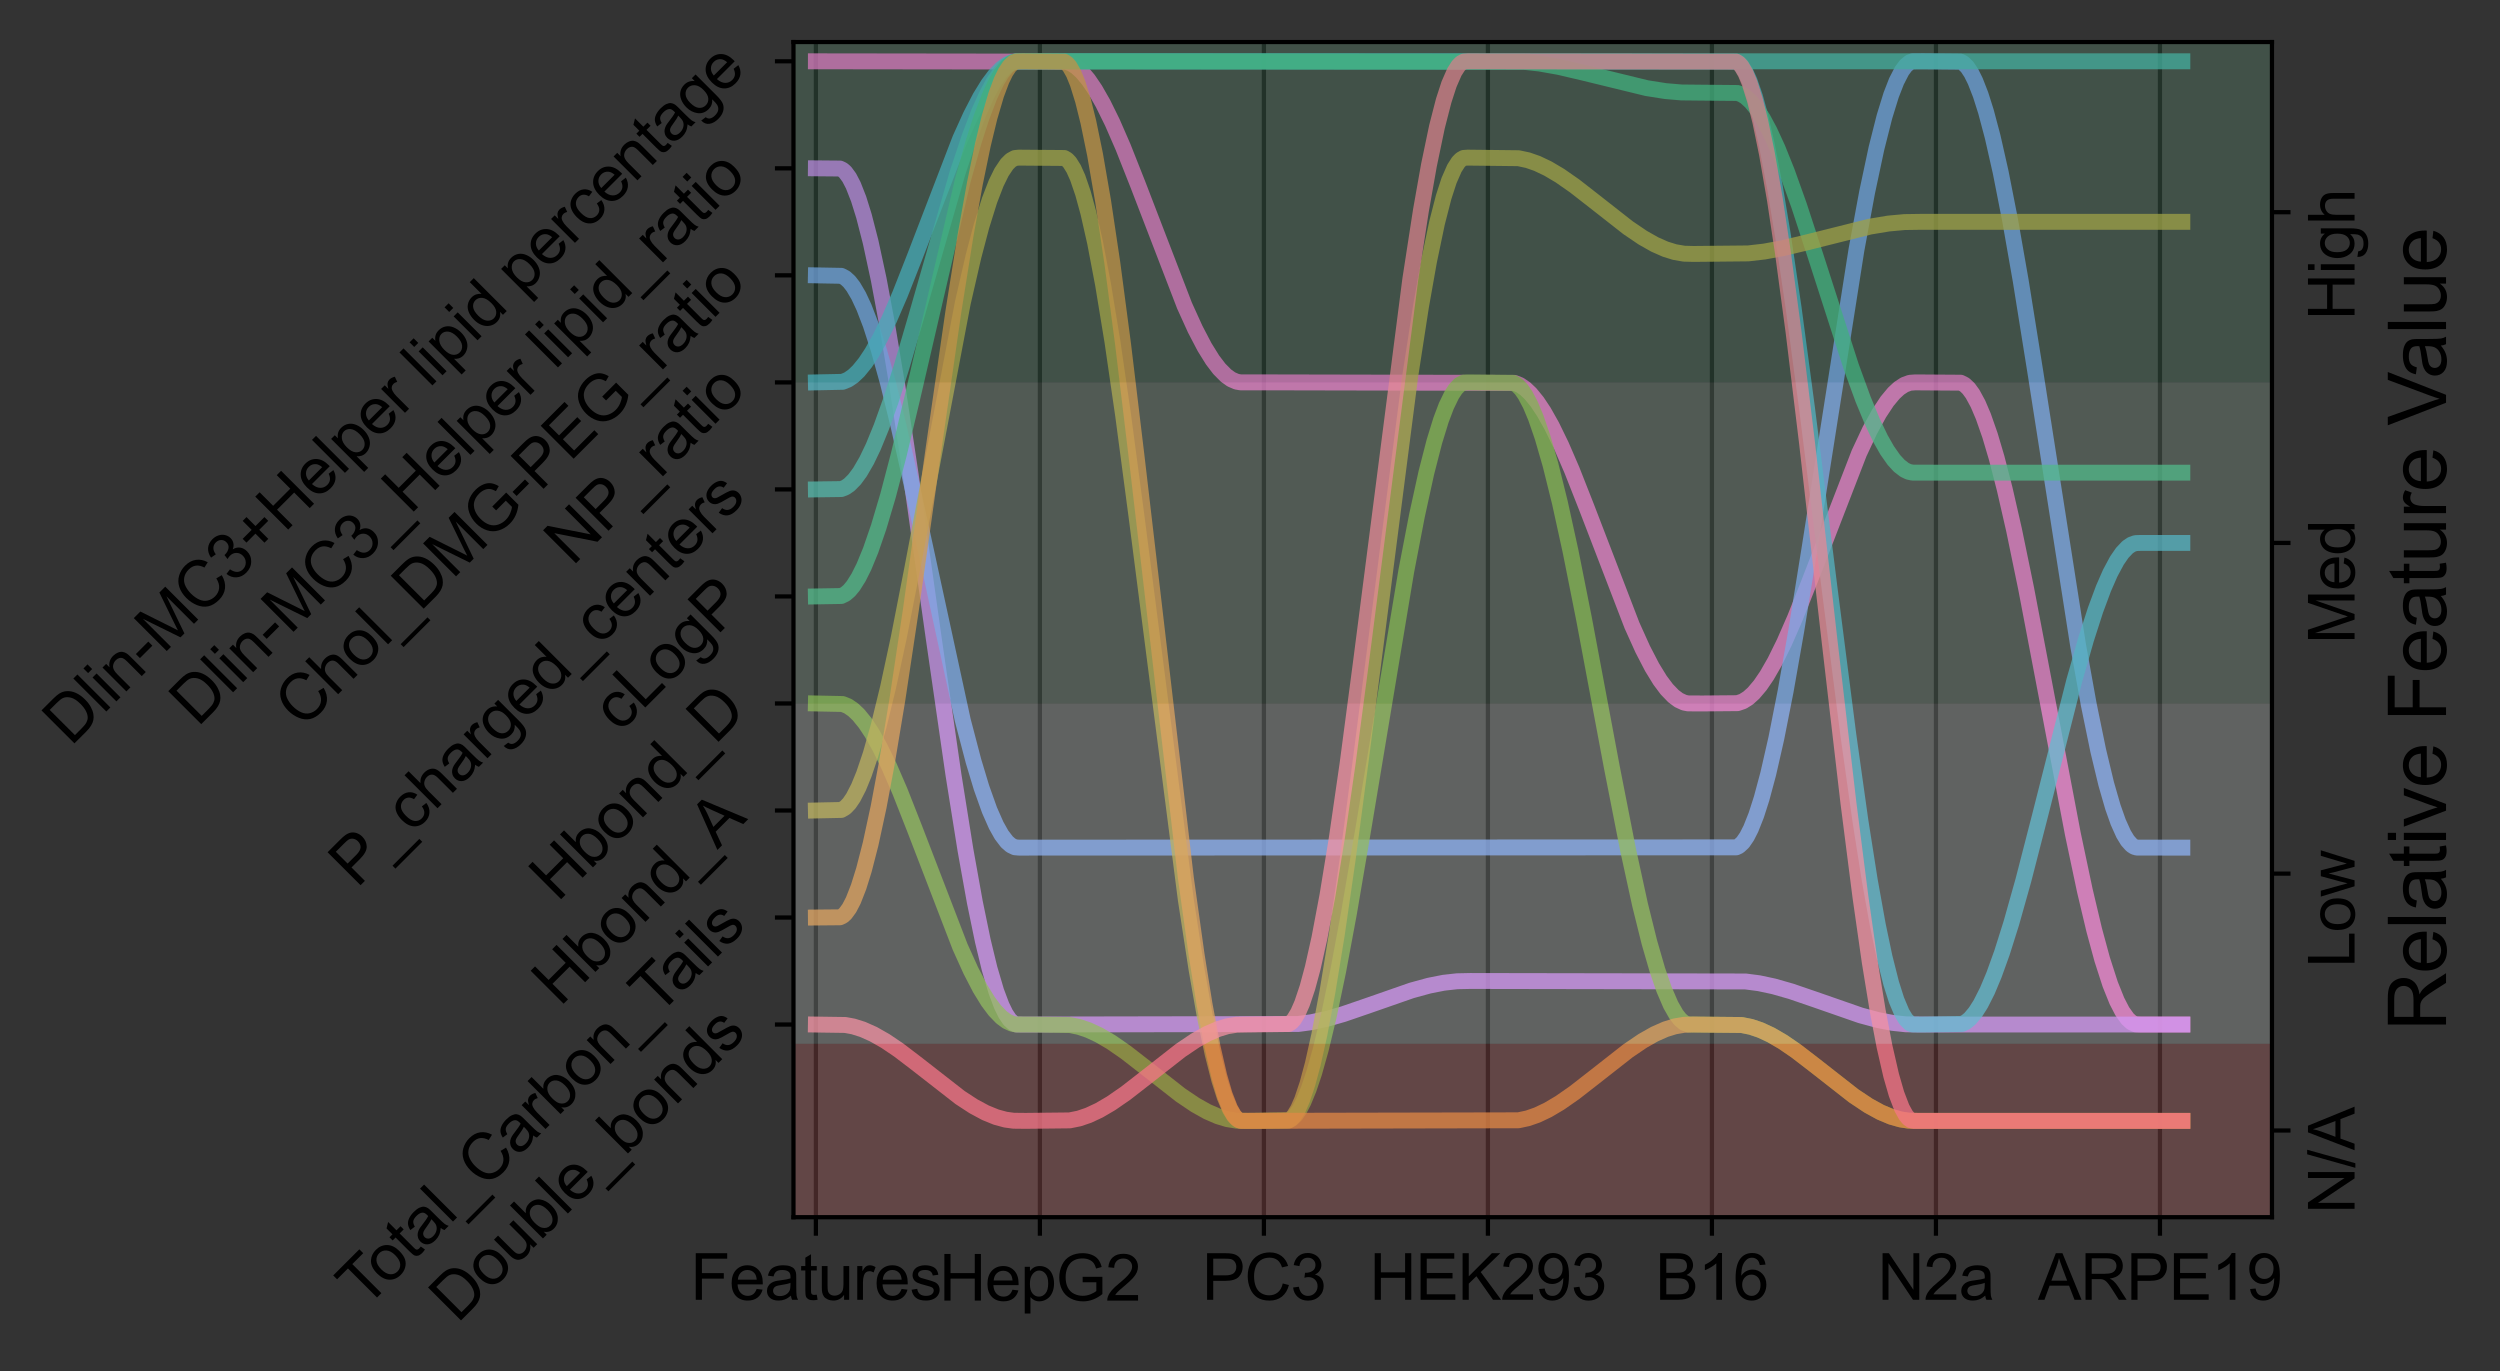<?xml version="1.0" encoding="utf-8" standalone="no"?>
<!DOCTYPE svg PUBLIC "-//W3C//DTD SVG 1.1//EN"
  "http://www.w3.org/Graphics/SVG/1.1/DTD/svg11.dtd">
<svg xmlns:xlink="http://www.w3.org/1999/xlink" width="471.767pt" height="258.727pt" viewBox="0 0 471.767 258.727" xmlns="http://www.w3.org/2000/svg" version="1.1">
 <rect x="0" y="0" width="471.767" height="258.727" fill="#333333" stroke="none"/>
 <defs>
  <style type="text/css">*{stroke-linejoin: round; stroke-linecap: butt}</style>
 </defs>
 <g id="figure_1">
  <g id="patch_1">
   <path d="M 0 258.727 
L 471.767 258.727 
L 471.767 0 
L 0 0 
L 0 258.727 
z
" style="fill: none"/>
  </g>
  <g id="axes_1">
   <g id="patch_2">
    <path d="M 149.734 229.692 
L 428.734 229.692 
L 428.734 7.932 
L 149.734 7.932 
L 149.734 229.692 
z
" style="fill: none"/>
   </g>
   <g id="matplotlib.axis_1">
    <g id="xtick_1">
     <g id="line2d_1">
      <path d="M 153.961 229.692 
L 153.961 7.932 
" clip-path="url(#pc6a418f1ec)" style="fill: none; stroke: #000000; stroke-opacity: 0.8; stroke-width: 0.8; stroke-linecap: square"/>
     </g>
     <g id="line2d_2">
      <defs>
       <path id="m29402dd4cd" d="M 0 0 
L 0 3.5 
" style="stroke: #000000; stroke-width: 0.8"/>
      </defs>
      <g>
       <use xlink:href="#m29402dd4cd" x="153.961" y="229.692" style="stroke: #000000; stroke-width: 0.8"/>
      </g>
     </g>
     <g id="text_1">
      <!-- Features -->
      <g transform="translate(130.285 245.282) scale(0.12 -0.12)">
       <defs>
        <path id="ArialMT-46" d="M 525 0 
L 525 4581 
L 3616 4581 
L 3616 4041 
L 1131 4041 
L 1131 2622 
L 3281 2622 
L 3281 2081 
L 1131 2081 
L 1131 0 
L 525 0 
z
" transform="scale(0.016)"/>
        <path id="ArialMT-65" d="M 2694 1069 
L 3275 997 
Q 3138 488 2766 206 
Q 2394 -75 1816 -75 
Q 1088 -75 661 373 
Q 234 822 234 1631 
Q 234 2469 665 2931 
Q 1097 3394 1784 3394 
Q 2450 3394 2872 2941 
Q 3294 2488 3294 1666 
Q 3294 1616 3291 1516 
L 816 1516 
Q 847 969 1125 678 
Q 1403 388 1819 388 
Q 2128 388 2347 550 
Q 2566 713 2694 1069 
z
M 847 1978 
L 2700 1978 
Q 2663 2397 2488 2606 
Q 2219 2931 1791 2931 
Q 1403 2931 1139 2672 
Q 875 2413 847 1978 
z
" transform="scale(0.016)"/>
        <path id="ArialMT-61" d="M 2588 409 
Q 2275 144 1986 34 
Q 1697 -75 1366 -75 
Q 819 -75 525 192 
Q 231 459 231 875 
Q 231 1119 342 1320 
Q 453 1522 633 1644 
Q 813 1766 1038 1828 
Q 1203 1872 1538 1913 
Q 2219 1994 2541 2106 
Q 2544 2222 2544 2253 
Q 2544 2597 2384 2738 
Q 2169 2928 1744 2928 
Q 1347 2928 1158 2789 
Q 969 2650 878 2297 
L 328 2372 
Q 403 2725 575 2942 
Q 747 3159 1072 3276 
Q 1397 3394 1825 3394 
Q 2250 3394 2515 3294 
Q 2781 3194 2906 3042 
Q 3031 2891 3081 2659 
Q 3109 2516 3109 2141 
L 3109 1391 
Q 3109 606 3145 398 
Q 3181 191 3288 0 
L 2700 0 
Q 2613 175 2588 409 
z
M 2541 1666 
Q 2234 1541 1622 1453 
Q 1275 1403 1131 1340 
Q 988 1278 909 1158 
Q 831 1038 831 891 
Q 831 666 1001 516 
Q 1172 366 1500 366 
Q 1825 366 2078 508 
Q 2331 650 2450 897 
Q 2541 1088 2541 1459 
L 2541 1666 
z
" transform="scale(0.016)"/>
        <path id="ArialMT-74" d="M 1650 503 
L 1731 6 
Q 1494 -44 1306 -44 
Q 1000 -44 831 53 
Q 663 150 594 308 
Q 525 466 525 972 
L 525 2881 
L 113 2881 
L 113 3319 
L 525 3319 
L 525 4141 
L 1084 4478 
L 1084 3319 
L 1650 3319 
L 1650 2881 
L 1084 2881 
L 1084 941 
Q 1084 700 1114 631 
Q 1144 563 1211 522 
Q 1278 481 1403 481 
Q 1497 481 1650 503 
z
" transform="scale(0.016)"/>
        <path id="ArialMT-75" d="M 2597 0 
L 2597 488 
Q 2209 -75 1544 -75 
Q 1250 -75 995 37 
Q 741 150 617 320 
Q 494 491 444 738 
Q 409 903 409 1263 
L 409 3319 
L 972 3319 
L 972 1478 
Q 972 1038 1006 884 
Q 1059 663 1231 536 
Q 1403 409 1656 409 
Q 1909 409 2131 539 
Q 2353 669 2445 892 
Q 2538 1116 2538 1541 
L 2538 3319 
L 3100 3319 
L 3100 0 
L 2597 0 
z
" transform="scale(0.016)"/>
        <path id="ArialMT-72" d="M 416 0 
L 416 3319 
L 922 3319 
L 922 2816 
Q 1116 3169 1280 3281 
Q 1444 3394 1641 3394 
Q 1925 3394 2219 3213 
L 2025 2691 
Q 1819 2813 1613 2813 
Q 1428 2813 1281 2702 
Q 1134 2591 1072 2394 
Q 978 2094 978 1738 
L 978 0 
L 416 0 
z
" transform="scale(0.016)"/>
        <path id="ArialMT-73" d="M 197 991 
L 753 1078 
Q 800 744 1014 566 
Q 1228 388 1613 388 
Q 2000 388 2187 545 
Q 2375 703 2375 916 
Q 2375 1106 2209 1216 
Q 2094 1291 1634 1406 
Q 1016 1563 777 1677 
Q 538 1791 414 1992 
Q 291 2194 291 2438 
Q 291 2659 392 2848 
Q 494 3038 669 3163 
Q 800 3259 1026 3326 
Q 1253 3394 1513 3394 
Q 1903 3394 2198 3281 
Q 2494 3169 2634 2976 
Q 2775 2784 2828 2463 
L 2278 2388 
Q 2241 2644 2061 2787 
Q 1881 2931 1553 2931 
Q 1166 2931 1000 2803 
Q 834 2675 834 2503 
Q 834 2394 903 2306 
Q 972 2216 1119 2156 
Q 1203 2125 1616 2013 
Q 2213 1853 2448 1751 
Q 2684 1650 2818 1456 
Q 2953 1263 2953 975 
Q 2953 694 2789 445 
Q 2625 197 2315 61 
Q 2006 -75 1616 -75 
Q 969 -75 630 194 
Q 291 463 197 991 
z
" transform="scale(0.016)"/>
       </defs>
       <use xlink:href="#ArialMT-46"/>
       <use xlink:href="#ArialMT-65" x="61.084"/>
       <use xlink:href="#ArialMT-61" x="116.699"/>
       <use xlink:href="#ArialMT-74" x="172.314"/>
       <use xlink:href="#ArialMT-75" x="200.098"/>
       <use xlink:href="#ArialMT-72" x="255.713"/>
       <use xlink:href="#ArialMT-65" x="289.014"/>
       <use xlink:href="#ArialMT-73" x="344.629"/>
      </g>
     </g>
    </g>
    <g id="xtick_2">
     <g id="line2d_3">
      <path d="M 196.234 229.692 
L 196.234 7.932 
" clip-path="url(#pc6a418f1ec)" style="fill: none; stroke: #000000; stroke-opacity: 0.8; stroke-width: 0.8; stroke-linecap: square"/>
     </g>
     <g id="line2d_4">
      <g>
       <use xlink:href="#m29402dd4cd" x="196.234" y="229.692" style="stroke: #000000; stroke-width: 0.8"/>
      </g>
     </g>
     <g id="text_2">
      <!-- HepG2 -->
      <g transform="translate(177.224 245.428) scale(0.12 -0.12)">
       <defs>
        <path id="ArialMT-48" d="M 513 0 
L 513 4581 
L 1119 4581 
L 1119 2700 
L 3500 2700 
L 3500 4581 
L 4106 4581 
L 4106 0 
L 3500 0 
L 3500 2159 
L 1119 2159 
L 1119 0 
L 513 0 
z
" transform="scale(0.016)"/>
        <path id="ArialMT-70" d="M 422 -1272 
L 422 3319 
L 934 3319 
L 934 2888 
Q 1116 3141 1344 3267 
Q 1572 3394 1897 3394 
Q 2322 3394 2647 3175 
Q 2972 2956 3137 2557 
Q 3303 2159 3303 1684 
Q 3303 1175 3120 767 
Q 2938 359 2589 142 
Q 2241 -75 1856 -75 
Q 1575 -75 1351 44 
Q 1128 163 984 344 
L 984 -1272 
L 422 -1272 
z
M 931 1641 
Q 931 1000 1190 694 
Q 1450 388 1819 388 
Q 2194 388 2461 705 
Q 2728 1022 2728 1688 
Q 2728 2322 2467 2637 
Q 2206 2953 1844 2953 
Q 1484 2953 1207 2617 
Q 931 2281 931 1641 
z
" transform="scale(0.016)"/>
        <path id="ArialMT-47" d="M 2638 1797 
L 2638 2334 
L 4578 2338 
L 4578 638 
Q 4131 281 3656 101 
Q 3181 -78 2681 -78 
Q 2006 -78 1454 211 
Q 903 500 622 1047 
Q 341 1594 341 2269 
Q 341 2938 620 3517 
Q 900 4097 1425 4378 
Q 1950 4659 2634 4659 
Q 3131 4659 3532 4498 
Q 3934 4338 4162 4050 
Q 4391 3763 4509 3300 
L 3963 3150 
Q 3859 3500 3706 3700 
Q 3553 3900 3268 4020 
Q 2984 4141 2638 4141 
Q 2222 4141 1919 4014 
Q 1616 3888 1430 3681 
Q 1244 3475 1141 3228 
Q 966 2803 966 2306 
Q 966 1694 1177 1281 
Q 1388 869 1791 669 
Q 2194 469 2647 469 
Q 3041 469 3416 620 
Q 3791 772 3984 944 
L 3984 1797 
L 2638 1797 
z
" transform="scale(0.016)"/>
        <path id="ArialMT-32" d="M 3222 541 
L 3222 0 
L 194 0 
Q 188 203 259 391 
Q 375 700 629 1000 
Q 884 1300 1366 1694 
Q 2113 2306 2375 2664 
Q 2638 3022 2638 3341 
Q 2638 3675 2398 3904 
Q 2159 4134 1775 4134 
Q 1369 4134 1125 3890 
Q 881 3647 878 3216 
L 300 3275 
Q 359 3922 746 4261 
Q 1134 4600 1788 4600 
Q 2447 4600 2831 4234 
Q 3216 3869 3216 3328 
Q 3216 3053 3103 2787 
Q 2991 2522 2730 2228 
Q 2469 1934 1863 1422 
Q 1356 997 1212 845 
Q 1069 694 975 541 
L 3222 541 
z
" transform="scale(0.016)"/>
       </defs>
       <use xlink:href="#ArialMT-48"/>
       <use xlink:href="#ArialMT-65" x="72.217"/>
       <use xlink:href="#ArialMT-70" x="127.832"/>
       <use xlink:href="#ArialMT-47" x="183.447"/>
       <use xlink:href="#ArialMT-32" x="261.23"/>
      </g>
     </g>
    </g>
    <g id="xtick_3">
     <g id="line2d_5">
      <path d="M 238.507 229.692 
L 238.507 7.932 
" clip-path="url(#pc6a418f1ec)" style="fill: none; stroke: #000000; stroke-opacity: 0.8; stroke-width: 0.8; stroke-linecap: square"/>
     </g>
     <g id="line2d_6">
      <g>
       <use xlink:href="#m29402dd4cd" x="238.507" y="229.692" style="stroke: #000000; stroke-width: 0.8"/>
      </g>
     </g>
     <g id="text_3">
      <!-- PC3 -->
      <g transform="translate(226.835 245.282) scale(0.12 -0.12)">
       <defs>
        <path id="ArialMT-50" d="M 494 0 
L 494 4581 
L 2222 4581 
Q 2678 4581 2919 4538 
Q 3256 4481 3484 4323 
Q 3713 4166 3852 3881 
Q 3991 3597 3991 3256 
Q 3991 2672 3619 2267 
Q 3247 1863 2275 1863 
L 1100 1863 
L 1100 0 
L 494 0 
z
M 1100 2403 
L 2284 2403 
Q 2872 2403 3119 2622 
Q 3366 2841 3366 3238 
Q 3366 3525 3220 3729 
Q 3075 3934 2838 4000 
Q 2684 4041 2272 4041 
L 1100 4041 
L 1100 2403 
z
" transform="scale(0.016)"/>
        <path id="ArialMT-43" d="M 3763 1606 
L 4369 1453 
Q 4178 706 3683 314 
Q 3188 -78 2472 -78 
Q 1731 -78 1267 223 
Q 803 525 561 1097 
Q 319 1669 319 2325 
Q 319 3041 592 3573 
Q 866 4106 1370 4382 
Q 1875 4659 2481 4659 
Q 3169 4659 3637 4309 
Q 4106 3959 4291 3325 
L 3694 3184 
Q 3534 3684 3231 3912 
Q 2928 4141 2469 4141 
Q 1941 4141 1586 3887 
Q 1231 3634 1087 3207 
Q 944 2781 944 2328 
Q 944 1744 1114 1308 
Q 1284 872 1643 656 
Q 2003 441 2422 441 
Q 2931 441 3284 734 
Q 3638 1028 3763 1606 
z
" transform="scale(0.016)"/>
        <path id="ArialMT-33" d="M 269 1209 
L 831 1284 
Q 928 806 1161 595 
Q 1394 384 1728 384 
Q 2125 384 2398 659 
Q 2672 934 2672 1341 
Q 2672 1728 2419 1979 
Q 2166 2231 1775 2231 
Q 1616 2231 1378 2169 
L 1441 2663 
Q 1497 2656 1531 2656 
Q 1891 2656 2178 2843 
Q 2466 3031 2466 3422 
Q 2466 3731 2256 3934 
Q 2047 4138 1716 4138 
Q 1388 4138 1169 3931 
Q 950 3725 888 3313 
L 325 3413 
Q 428 3978 793 4289 
Q 1159 4600 1703 4600 
Q 2078 4600 2393 4439 
Q 2709 4278 2876 4000 
Q 3044 3722 3044 3409 
Q 3044 3113 2884 2869 
Q 2725 2625 2413 2481 
Q 2819 2388 3044 2092 
Q 3269 1797 3269 1353 
Q 3269 753 2831 336 
Q 2394 -81 1725 -81 
Q 1122 -81 723 278 
Q 325 638 269 1209 
z
" transform="scale(0.016)"/>
       </defs>
       <use xlink:href="#ArialMT-50"/>
       <use xlink:href="#ArialMT-43" x="66.699"/>
       <use xlink:href="#ArialMT-33" x="138.916"/>
      </g>
     </g>
    </g>
    <g id="xtick_4">
     <g id="line2d_7">
      <path d="M 280.779 229.692 
L 280.779 7.932 
" clip-path="url(#pc6a418f1ec)" style="fill: none; stroke: #000000; stroke-opacity: 0.8; stroke-width: 0.8; stroke-linecap: square"/>
     </g>
     <g id="line2d_8">
      <g>
       <use xlink:href="#m29402dd4cd" x="280.779" y="229.692" style="stroke: #000000; stroke-width: 0.8"/>
      </g>
     </g>
     <g id="text_4">
      <!-- HEK293 -->
      <g transform="translate(258.432 245.282) scale(0.12 -0.12)">
       <defs>
        <path id="ArialMT-45" d="M 506 0 
L 506 4581 
L 3819 4581 
L 3819 4041 
L 1113 4041 
L 1113 2638 
L 3647 2638 
L 3647 2100 
L 1113 2100 
L 1113 541 
L 3925 541 
L 3925 0 
L 506 0 
z
" transform="scale(0.016)"/>
        <path id="ArialMT-4b" d="M 469 0 
L 469 4581 
L 1075 4581 
L 1075 2309 
L 3350 4581 
L 4172 4581 
L 2250 2725 
L 4256 0 
L 3456 0 
L 1825 2319 
L 1075 1588 
L 1075 0 
L 469 0 
z
" transform="scale(0.016)"/>
        <path id="ArialMT-39" d="M 350 1059 
L 891 1109 
Q 959 728 1153 556 
Q 1347 384 1650 384 
Q 1909 384 2104 503 
Q 2300 622 2425 820 
Q 2550 1019 2634 1356 
Q 2719 1694 2719 2044 
Q 2719 2081 2716 2156 
Q 2547 1888 2255 1720 
Q 1963 1553 1622 1553 
Q 1053 1553 659 1965 
Q 266 2378 266 3053 
Q 266 3750 677 4175 
Q 1088 4600 1706 4600 
Q 2153 4600 2523 4359 
Q 2894 4119 3086 3673 
Q 3278 3228 3278 2384 
Q 3278 1506 3087 986 
Q 2897 466 2520 194 
Q 2144 -78 1638 -78 
Q 1100 -78 759 220 
Q 419 519 350 1059 
z
M 2653 3081 
Q 2653 3566 2395 3850 
Q 2138 4134 1775 4134 
Q 1400 4134 1122 3828 
Q 844 3522 844 3034 
Q 844 2597 1108 2323 
Q 1372 2050 1759 2050 
Q 2150 2050 2401 2323 
Q 2653 2597 2653 3081 
z
" transform="scale(0.016)"/>
       </defs>
       <use xlink:href="#ArialMT-48"/>
       <use xlink:href="#ArialMT-45" x="72.217"/>
       <use xlink:href="#ArialMT-4b" x="138.916"/>
       <use xlink:href="#ArialMT-32" x="205.615"/>
       <use xlink:href="#ArialMT-39" x="261.23"/>
       <use xlink:href="#ArialMT-33" x="316.846"/>
      </g>
     </g>
    </g>
    <g id="xtick_5">
     <g id="line2d_9">
      <path d="M 323.052 229.692 
L 323.052 7.932 
" clip-path="url(#pc6a418f1ec)" style="fill: none; stroke: #000000; stroke-opacity: 0.8; stroke-width: 0.8; stroke-linecap: square"/>
     </g>
     <g id="line2d_10">
      <g>
       <use xlink:href="#m29402dd4cd" x="323.052" y="229.692" style="stroke: #000000; stroke-width: 0.8"/>
      </g>
     </g>
     <g id="text_5">
      <!-- B16 -->
      <g transform="translate(312.377 245.282) scale(0.12 -0.12)">
       <defs>
        <path id="ArialMT-42" d="M 469 0 
L 469 4581 
L 2188 4581 
Q 2713 4581 3030 4442 
Q 3347 4303 3526 4014 
Q 3706 3725 3706 3409 
Q 3706 3116 3547 2856 
Q 3388 2597 3066 2438 
Q 3481 2316 3704 2022 
Q 3928 1728 3928 1328 
Q 3928 1006 3792 729 
Q 3656 453 3456 303 
Q 3256 153 2954 76 
Q 2653 0 2216 0 
L 469 0 
z
M 1075 2656 
L 2066 2656 
Q 2469 2656 2644 2709 
Q 2875 2778 2992 2937 
Q 3109 3097 3109 3338 
Q 3109 3566 3000 3739 
Q 2891 3913 2687 3977 
Q 2484 4041 1991 4041 
L 1075 4041 
L 1075 2656 
z
M 1075 541 
L 2216 541 
Q 2509 541 2628 563 
Q 2838 600 2978 687 
Q 3119 775 3209 942 
Q 3300 1109 3300 1328 
Q 3300 1584 3169 1773 
Q 3038 1963 2805 2039 
Q 2572 2116 2134 2116 
L 1075 2116 
L 1075 541 
z
" transform="scale(0.016)"/>
        <path id="ArialMT-31" d="M 2384 0 
L 1822 0 
L 1822 3584 
Q 1619 3391 1289 3197 
Q 959 3003 697 2906 
L 697 3450 
Q 1169 3672 1522 3987 
Q 1875 4303 2022 4600 
L 2384 4600 
L 2384 0 
z
" transform="scale(0.016)"/>
        <path id="ArialMT-36" d="M 3184 3459 
L 2625 3416 
Q 2550 3747 2413 3897 
Q 2184 4138 1850 4138 
Q 1581 4138 1378 3988 
Q 1113 3794 959 3422 
Q 806 3050 800 2363 
Q 1003 2672 1297 2822 
Q 1591 2972 1913 2972 
Q 2475 2972 2870 2558 
Q 3266 2144 3266 1488 
Q 3266 1056 3080 686 
Q 2894 316 2569 119 
Q 2244 -78 1831 -78 
Q 1128 -78 684 439 
Q 241 956 241 2144 
Q 241 3472 731 4075 
Q 1159 4600 1884 4600 
Q 2425 4600 2770 4297 
Q 3116 3994 3184 3459 
z
M 888 1484 
Q 888 1194 1011 928 
Q 1134 663 1356 523 
Q 1578 384 1822 384 
Q 2178 384 2434 671 
Q 2691 959 2691 1453 
Q 2691 1928 2437 2201 
Q 2184 2475 1800 2475 
Q 1419 2475 1153 2201 
Q 888 1928 888 1484 
z
" transform="scale(0.016)"/>
       </defs>
       <use xlink:href="#ArialMT-42"/>
       <use xlink:href="#ArialMT-31" x="66.699"/>
       <use xlink:href="#ArialMT-36" x="122.314"/>
      </g>
     </g>
    </g>
    <g id="xtick_6">
     <g id="line2d_11">
      <path d="M 365.325 229.692 
L 365.325 7.932 
" clip-path="url(#pc6a418f1ec)" style="fill: none; stroke: #000000; stroke-opacity: 0.8; stroke-width: 0.8; stroke-linecap: square"/>
     </g>
     <g id="line2d_12">
      <g>
       <use xlink:href="#m29402dd4cd" x="365.325" y="229.692" style="stroke: #000000; stroke-width: 0.8"/>
      </g>
     </g>
     <g id="text_6">
      <!-- N2a -->
      <g transform="translate(354.318 245.282) scale(0.12 -0.12)">
       <defs>
        <path id="ArialMT-4e" d="M 488 0 
L 488 4581 
L 1109 4581 
L 3516 984 
L 3516 4581 
L 4097 4581 
L 4097 0 
L 3475 0 
L 1069 3600 
L 1069 0 
L 488 0 
z
" transform="scale(0.016)"/>
       </defs>
       <use xlink:href="#ArialMT-4e"/>
       <use xlink:href="#ArialMT-32" x="72.217"/>
       <use xlink:href="#ArialMT-61" x="127.832"/>
      </g>
     </g>
    </g>
    <g id="xtick_7">
     <g id="line2d_13">
      <path d="M 407.597 229.692 
L 407.597 7.932 
" clip-path="url(#pc6a418f1ec)" style="fill: none; stroke: #000000; stroke-opacity: 0.8; stroke-width: 0.8; stroke-linecap: square"/>
     </g>
     <g id="line2d_14">
      <g>
       <use xlink:href="#m29402dd4cd" x="407.597" y="229.692" style="stroke: #000000; stroke-width: 0.8"/>
      </g>
     </g>
     <g id="text_7">
      <!-- ARPE19 -->
      <g transform="translate(384.585 245.282) scale(0.12 -0.12)">
       <defs>
        <path id="ArialMT-41" d="M -9 0 
L 1750 4581 
L 2403 4581 
L 4278 0 
L 3588 0 
L 3053 1388 
L 1138 1388 
L 634 0 
L -9 0 
z
M 1313 1881 
L 2866 1881 
L 2388 3150 
Q 2169 3728 2063 4100 
Q 1975 3659 1816 3225 
L 1313 1881 
z
" transform="scale(0.016)"/>
        <path id="ArialMT-52" d="M 503 0 
L 503 4581 
L 2534 4581 
Q 3147 4581 3465 4457 
Q 3784 4334 3975 4021 
Q 4166 3709 4166 3331 
Q 4166 2844 3850 2509 
Q 3534 2175 2875 2084 
Q 3116 1969 3241 1856 
Q 3506 1613 3744 1247 
L 4541 0 
L 3778 0 
L 3172 953 
Q 2906 1366 2734 1584 
Q 2563 1803 2427 1890 
Q 2291 1978 2150 2013 
Q 2047 2034 1813 2034 
L 1109 2034 
L 1109 0 
L 503 0 
z
M 1109 2559 
L 2413 2559 
Q 2828 2559 3062 2645 
Q 3297 2731 3419 2920 
Q 3541 3109 3541 3331 
Q 3541 3656 3305 3865 
Q 3069 4075 2559 4075 
L 1109 4075 
L 1109 2559 
z
" transform="scale(0.016)"/>
       </defs>
       <use xlink:href="#ArialMT-41"/>
       <use xlink:href="#ArialMT-52" x="66.699"/>
       <use xlink:href="#ArialMT-50" x="138.916"/>
       <use xlink:href="#ArialMT-45" x="205.615"/>
       <use xlink:href="#ArialMT-31" x="272.314"/>
       <use xlink:href="#ArialMT-39" x="327.93"/>
      </g>
     </g>
    </g>
   </g>
   <g id="matplotlib.axis_2">
    <g id="ytick_1">
     <g id="line2d_15">
      <defs>
       <path id="m549970b004" d="M 0 0 
L -3.5 0 
" style="stroke: #000000; stroke-width: 0.8"/>
      </defs>
      <g>
       <use xlink:href="#m549970b004" x="149.734" y="193.338" style="stroke: #000000; stroke-width: 0.8"/>
      </g>
     </g>
     <g id="text_8">
      <!-- Double_bonds -->
      <g transform="translate(86.324 249.841) rotate(-45) scale(0.12 -0.12)">
       <defs>
        <path id="ArialMT-44" d="M 494 0 
L 494 4581 
L 2072 4581 
Q 2606 4581 2888 4516 
Q 3281 4425 3559 4188 
Q 3922 3881 4101 3404 
Q 4281 2928 4281 2316 
Q 4281 1794 4159 1391 
Q 4038 988 3847 723 
Q 3656 459 3429 307 
Q 3203 156 2883 78 
Q 2563 0 2147 0 
L 494 0 
z
M 1100 541 
L 2078 541 
Q 2531 541 2789 625 
Q 3047 709 3200 863 
Q 3416 1078 3536 1442 
Q 3656 1806 3656 2325 
Q 3656 3044 3420 3430 
Q 3184 3816 2847 3947 
Q 2603 4041 2063 4041 
L 1100 4041 
L 1100 541 
z
" transform="scale(0.016)"/>
        <path id="ArialMT-6f" d="M 213 1659 
Q 213 2581 725 3025 
Q 1153 3394 1769 3394 
Q 2453 3394 2887 2945 
Q 3322 2497 3322 1706 
Q 3322 1066 3130 698 
Q 2938 331 2570 128 
Q 2203 -75 1769 -75 
Q 1072 -75 642 372 
Q 213 819 213 1659 
z
M 791 1659 
Q 791 1022 1069 705 
Q 1347 388 1769 388 
Q 2188 388 2466 706 
Q 2744 1025 2744 1678 
Q 2744 2294 2464 2611 
Q 2184 2928 1769 2928 
Q 1347 2928 1069 2612 
Q 791 2297 791 1659 
z
" transform="scale(0.016)"/>
        <path id="ArialMT-62" d="M 941 0 
L 419 0 
L 419 4581 
L 981 4581 
L 981 2947 
Q 1338 3394 1891 3394 
Q 2197 3394 2470 3270 
Q 2744 3147 2920 2923 
Q 3097 2700 3197 2384 
Q 3297 2069 3297 1709 
Q 3297 856 2875 390 
Q 2453 -75 1863 -75 
Q 1275 -75 941 416 
L 941 0 
z
M 934 1684 
Q 934 1088 1097 822 
Q 1363 388 1816 388 
Q 2184 388 2453 708 
Q 2722 1028 2722 1663 
Q 2722 2313 2464 2622 
Q 2206 2931 1841 2931 
Q 1472 2931 1203 2611 
Q 934 2291 934 1684 
z
" transform="scale(0.016)"/>
        <path id="ArialMT-6c" d="M 409 0 
L 409 4581 
L 972 4581 
L 972 0 
L 409 0 
z
" transform="scale(0.016)"/>
        <path id="ArialMT-5f" d="M -97 -1272 
L -97 -866 
L 3631 -866 
L 3631 -1272 
L -97 -1272 
z
" transform="scale(0.016)"/>
        <path id="ArialMT-6e" d="M 422 0 
L 422 3319 
L 928 3319 
L 928 2847 
Q 1294 3394 1984 3394 
Q 2284 3394 2536 3286 
Q 2788 3178 2913 3003 
Q 3038 2828 3088 2588 
Q 3119 2431 3119 2041 
L 3119 0 
L 2556 0 
L 2556 2019 
Q 2556 2363 2490 2533 
Q 2425 2703 2258 2804 
Q 2091 2906 1866 2906 
Q 1506 2906 1245 2678 
Q 984 2450 984 1813 
L 984 0 
L 422 0 
z
" transform="scale(0.016)"/>
        <path id="ArialMT-64" d="M 2575 0 
L 2575 419 
Q 2259 -75 1647 -75 
Q 1250 -75 917 144 
Q 584 363 401 755 
Q 219 1147 219 1656 
Q 219 2153 384 2558 
Q 550 2963 881 3178 
Q 1213 3394 1622 3394 
Q 1922 3394 2156 3267 
Q 2391 3141 2538 2938 
L 2538 4581 
L 3097 4581 
L 3097 0 
L 2575 0 
z
M 797 1656 
Q 797 1019 1065 703 
Q 1334 388 1700 388 
Q 2069 388 2326 689 
Q 2584 991 2584 1609 
Q 2584 2291 2321 2609 
Q 2059 2928 1675 2928 
Q 1300 2928 1048 2622 
Q 797 2316 797 1656 
z
" transform="scale(0.016)"/>
       </defs>
       <use xlink:href="#ArialMT-44"/>
       <use xlink:href="#ArialMT-6f" x="72.217"/>
       <use xlink:href="#ArialMT-75" x="127.832"/>
       <use xlink:href="#ArialMT-62" x="183.447"/>
       <use xlink:href="#ArialMT-6c" x="239.062"/>
       <use xlink:href="#ArialMT-65" x="261.279"/>
       <use xlink:href="#ArialMT-5f" x="316.895"/>
       <use xlink:href="#ArialMT-62" x="372.51"/>
       <use xlink:href="#ArialMT-6f" x="428.125"/>
       <use xlink:href="#ArialMT-6e" x="483.74"/>
       <use xlink:href="#ArialMT-64" x="539.355"/>
       <use xlink:href="#ArialMT-73" x="594.971"/>
      </g>
     </g>
    </g>
    <g id="ytick_2">
     <g id="line2d_16">
      <g>
       <use xlink:href="#m549970b004" x="149.734" y="173.142" style="stroke: #000000; stroke-width: 0.8"/>
      </g>
     </g>
     <g id="text_9">
      <!-- Total_Carbon_Tails -->
      <g transform="translate(68.893 247.105) rotate(-45) scale(0.12 -0.12)">
       <defs>
        <path id="ArialMT-54" d="M 1659 0 
L 1659 4041 
L 150 4041 
L 150 4581 
L 3781 4581 
L 3781 4041 
L 2266 4041 
L 2266 0 
L 1659 0 
z
" transform="scale(0.016)"/>
        <path id="ArialMT-69" d="M 425 3934 
L 425 4581 
L 988 4581 
L 988 3934 
L 425 3934 
z
M 425 0 
L 425 3319 
L 988 3319 
L 988 0 
L 425 0 
z
" transform="scale(0.016)"/>
       </defs>
       <use xlink:href="#ArialMT-54"/>
       <use xlink:href="#ArialMT-6f" x="49.959"/>
       <use xlink:href="#ArialMT-74" x="105.574"/>
       <use xlink:href="#ArialMT-61" x="133.357"/>
       <use xlink:href="#ArialMT-6c" x="188.973"/>
       <use xlink:href="#ArialMT-5f" x="211.189"/>
       <use xlink:href="#ArialMT-43" x="266.805"/>
       <use xlink:href="#ArialMT-61" x="339.021"/>
       <use xlink:href="#ArialMT-72" x="394.637"/>
       <use xlink:href="#ArialMT-62" x="427.938"/>
       <use xlink:href="#ArialMT-6f" x="483.553"/>
       <use xlink:href="#ArialMT-6e" x="539.168"/>
       <use xlink:href="#ArialMT-5f" x="594.783"/>
       <use xlink:href="#ArialMT-54" x="650.398"/>
       <use xlink:href="#ArialMT-61" x="700.357"/>
       <use xlink:href="#ArialMT-69" x="755.973"/>
       <use xlink:href="#ArialMT-6c" x="778.189"/>
       <use xlink:href="#ArialMT-73" x="800.406"/>
      </g>
     </g>
    </g>
    <g id="ytick_3">
     <g id="line2d_17">
      <g>
       <use xlink:href="#m549970b004" x="149.734" y="152.945" style="stroke: #000000; stroke-width: 0.8"/>
      </g>
     </g>
     <g id="text_10">
      <!-- Hbond_A -->
      <g transform="translate(105.666 190.105) rotate(-45) scale(0.12 -0.12)">
       <use xlink:href="#ArialMT-48"/>
       <use xlink:href="#ArialMT-62" x="72.217"/>
       <use xlink:href="#ArialMT-6f" x="127.832"/>
       <use xlink:href="#ArialMT-6e" x="183.447"/>
       <use xlink:href="#ArialMT-64" x="239.062"/>
       <use xlink:href="#ArialMT-5f" x="294.678"/>
       <use xlink:href="#ArialMT-41" x="350.293"/>
      </g>
     </g>
    </g>
    <g id="ytick_4">
     <g id="line2d_18">
      <g>
       <use xlink:href="#m549970b004" x="149.734" y="132.748" style="stroke: #000000; stroke-width: 0.8"/>
      </g>
     </g>
     <g id="text_11">
      <!-- Hbond_D -->
      <g transform="translate(105.198 170.376) rotate(-45) scale(0.12 -0.12)">
       <use xlink:href="#ArialMT-48"/>
       <use xlink:href="#ArialMT-62" x="72.217"/>
       <use xlink:href="#ArialMT-6f" x="127.832"/>
       <use xlink:href="#ArialMT-6e" x="183.447"/>
       <use xlink:href="#ArialMT-64" x="239.062"/>
       <use xlink:href="#ArialMT-5f" x="294.678"/>
       <use xlink:href="#ArialMT-44" x="350.293"/>
      </g>
     </g>
    </g>
    <g id="ytick_5">
     <g id="line2d_19">
      <g>
       <use xlink:href="#m549970b004" x="149.734" y="112.551" style="stroke: #000000; stroke-width: 0.8"/>
      </g>
     </g>
     <g id="text_12">
      <!-- cLogP -->
      <g transform="translate(116.889 138.389) rotate(-45) scale(0.12 -0.12)">
       <defs>
        <path id="ArialMT-63" d="M 2588 1216 
L 3141 1144 
Q 3050 572 2676 248 
Q 2303 -75 1759 -75 
Q 1078 -75 664 370 
Q 250 816 250 1647 
Q 250 2184 428 2587 
Q 606 2991 970 3192 
Q 1334 3394 1763 3394 
Q 2303 3394 2647 3120 
Q 2991 2847 3088 2344 
L 2541 2259 
Q 2463 2594 2264 2762 
Q 2066 2931 1784 2931 
Q 1359 2931 1093 2626 
Q 828 2322 828 1663 
Q 828 994 1084 691 
Q 1341 388 1753 388 
Q 2084 388 2306 591 
Q 2528 794 2588 1216 
z
" transform="scale(0.016)"/>
        <path id="ArialMT-4c" d="M 469 0 
L 469 4581 
L 1075 4581 
L 1075 541 
L 3331 541 
L 3331 0 
L 469 0 
z
" transform="scale(0.016)"/>
        <path id="ArialMT-67" d="M 319 -275 
L 866 -356 
Q 900 -609 1056 -725 
Q 1266 -881 1628 -881 
Q 2019 -881 2231 -725 
Q 2444 -569 2519 -288 
Q 2563 -116 2559 434 
Q 2191 0 1641 0 
Q 956 0 581 494 
Q 206 988 206 1678 
Q 206 2153 378 2554 
Q 550 2956 876 3175 
Q 1203 3394 1644 3394 
Q 2231 3394 2613 2919 
L 2613 3319 
L 3131 3319 
L 3131 450 
Q 3131 -325 2973 -648 
Q 2816 -972 2473 -1159 
Q 2131 -1347 1631 -1347 
Q 1038 -1347 672 -1080 
Q 306 -813 319 -275 
z
M 784 1719 
Q 784 1066 1043 766 
Q 1303 466 1694 466 
Q 2081 466 2343 764 
Q 2606 1063 2606 1700 
Q 2606 2309 2336 2618 
Q 2066 2928 1684 2928 
Q 1309 2928 1046 2623 
Q 784 2319 784 1719 
z
" transform="scale(0.016)"/>
       </defs>
       <use xlink:href="#ArialMT-63"/>
       <use xlink:href="#ArialMT-4c" x="50"/>
       <use xlink:href="#ArialMT-6f" x="105.615"/>
       <use xlink:href="#ArialMT-67" x="161.23"/>
       <use xlink:href="#ArialMT-50" x="216.846"/>
      </g>
     </g>
    </g>
    <g id="ytick_6">
     <g id="line2d_20">
      <g>
       <use xlink:href="#m549970b004" x="149.734" y="92.355" style="stroke: #000000; stroke-width: 0.8"/>
      </g>
     </g>
     <g id="text_13">
      <!-- P_charged_centers -->
      <g transform="translate(67.366 167.716) rotate(-45) scale(0.12 -0.12)">
       <defs>
        <path id="ArialMT-68" d="M 422 0 
L 422 4581 
L 984 4581 
L 984 2938 
Q 1378 3394 1978 3394 
Q 2347 3394 2619 3248 
Q 2891 3103 3008 2847 
Q 3125 2591 3125 2103 
L 3125 0 
L 2563 0 
L 2563 2103 
Q 2563 2525 2380 2717 
Q 2197 2909 1863 2909 
Q 1613 2909 1392 2779 
Q 1172 2650 1078 2428 
Q 984 2206 984 1816 
L 984 0 
L 422 0 
z
" transform="scale(0.016)"/>
       </defs>
       <use xlink:href="#ArialMT-50"/>
       <use xlink:href="#ArialMT-5f" x="66.699"/>
       <use xlink:href="#ArialMT-63" x="122.314"/>
       <use xlink:href="#ArialMT-68" x="172.314"/>
       <use xlink:href="#ArialMT-61" x="227.93"/>
       <use xlink:href="#ArialMT-72" x="283.545"/>
       <use xlink:href="#ArialMT-67" x="316.846"/>
       <use xlink:href="#ArialMT-65" x="372.461"/>
       <use xlink:href="#ArialMT-64" x="428.076"/>
       <use xlink:href="#ArialMT-5f" x="483.691"/>
       <use xlink:href="#ArialMT-63" x="539.307"/>
       <use xlink:href="#ArialMT-65" x="589.307"/>
       <use xlink:href="#ArialMT-6e" x="644.922"/>
       <use xlink:href="#ArialMT-74" x="700.537"/>
       <use xlink:href="#ArialMT-65" x="728.32"/>
       <use xlink:href="#ArialMT-72" x="783.936"/>
       <use xlink:href="#ArialMT-73" x="817.236"/>
      </g>
     </g>
    </g>
    <g id="ytick_7">
     <g id="line2d_21">
      <g>
       <use xlink:href="#m549970b004" x="149.734" y="72.158" style="stroke: #000000; stroke-width: 0.8"/>
      </g>
     </g>
     <g id="text_14">
      <!-- NP_ratio -->
      <g transform="translate(108.036 106.949) rotate(-45) scale(0.12 -0.12)">
       <use xlink:href="#ArialMT-4e"/>
       <use xlink:href="#ArialMT-50" x="72.217"/>
       <use xlink:href="#ArialMT-5f" x="138.916"/>
       <use xlink:href="#ArialMT-72" x="194.531"/>
       <use xlink:href="#ArialMT-61" x="227.832"/>
       <use xlink:href="#ArialMT-74" x="283.447"/>
       <use xlink:href="#ArialMT-69" x="311.23"/>
       <use xlink:href="#ArialMT-6f" x="333.447"/>
      </g>
     </g>
    </g>
    <g id="ytick_8">
     <g id="line2d_22">
      <g>
       <use xlink:href="#m549970b004" x="149.734" y="51.961" style="stroke: #000000; stroke-width: 0.8"/>
      </g>
     </g>
     <g id="text_15">
      <!-- Chol_DMG-PEG_ratio -->
      <g transform="translate(57.113 137.704) rotate(-45) scale(0.12 -0.12)">
       <defs>
        <path id="ArialMT-4d" d="M 475 0 
L 475 4581 
L 1388 4581 
L 2472 1338 
Q 2622 884 2691 659 
Q 2769 909 2934 1394 
L 4031 4581 
L 4847 4581 
L 4847 0 
L 4263 0 
L 4263 3834 
L 2931 0 
L 2384 0 
L 1059 3900 
L 1059 0 
L 475 0 
z
" transform="scale(0.016)"/>
        <path id="ArialMT-2d" d="M 203 1375 
L 203 1941 
L 1931 1941 
L 1931 1375 
L 203 1375 
z
" transform="scale(0.016)"/>
       </defs>
       <use xlink:href="#ArialMT-43"/>
       <use xlink:href="#ArialMT-68" x="72.217"/>
       <use xlink:href="#ArialMT-6f" x="127.832"/>
       <use xlink:href="#ArialMT-6c" x="183.447"/>
       <use xlink:href="#ArialMT-5f" x="205.664"/>
       <use xlink:href="#ArialMT-44" x="261.279"/>
       <use xlink:href="#ArialMT-4d" x="333.496"/>
       <use xlink:href="#ArialMT-47" x="416.797"/>
       <use xlink:href="#ArialMT-2d" x="494.58"/>
       <use xlink:href="#ArialMT-50" x="527.881"/>
       <use xlink:href="#ArialMT-45" x="594.58"/>
       <use xlink:href="#ArialMT-47" x="661.279"/>
       <use xlink:href="#ArialMT-5f" x="739.062"/>
       <use xlink:href="#ArialMT-72" x="794.678"/>
       <use xlink:href="#ArialMT-61" x="827.979"/>
       <use xlink:href="#ArialMT-74" x="883.594"/>
       <use xlink:href="#ArialMT-69" x="911.377"/>
       <use xlink:href="#ArialMT-6f" x="933.594"/>
      </g>
     </g>
    </g>
    <g id="ytick_9">
     <g id="line2d_23">
      <g>
       <use xlink:href="#m549970b004" x="149.734" y="31.765" style="stroke: #000000; stroke-width: 0.8"/>
      </g>
     </g>
     <g id="text_16">
      <!-- Dlin-MC3_Helper lipid_ratio -->
      <g transform="translate(37.303 137.318) rotate(-45) scale(0.12 -0.12)">
       <defs>
        <path id="ArialMT-20" transform="scale(0.016)"/>
       </defs>
       <use xlink:href="#ArialMT-44"/>
       <use xlink:href="#ArialMT-6c" x="72.217"/>
       <use xlink:href="#ArialMT-69" x="94.434"/>
       <use xlink:href="#ArialMT-6e" x="116.65"/>
       <use xlink:href="#ArialMT-2d" x="172.266"/>
       <use xlink:href="#ArialMT-4d" x="205.566"/>
       <use xlink:href="#ArialMT-43" x="288.867"/>
       <use xlink:href="#ArialMT-33" x="361.084"/>
       <use xlink:href="#ArialMT-5f" x="416.699"/>
       <use xlink:href="#ArialMT-48" x="472.314"/>
       <use xlink:href="#ArialMT-65" x="544.531"/>
       <use xlink:href="#ArialMT-6c" x="600.146"/>
       <use xlink:href="#ArialMT-70" x="622.363"/>
       <use xlink:href="#ArialMT-65" x="677.979"/>
       <use xlink:href="#ArialMT-72" x="733.594"/>
       <use xlink:href="#ArialMT-20" x="766.895"/>
       <use xlink:href="#ArialMT-6c" x="794.678"/>
       <use xlink:href="#ArialMT-69" x="816.895"/>
       <use xlink:href="#ArialMT-70" x="839.111"/>
       <use xlink:href="#ArialMT-69" x="894.727"/>
       <use xlink:href="#ArialMT-64" x="916.943"/>
       <use xlink:href="#ArialMT-5f" x="972.559"/>
       <use xlink:href="#ArialMT-72" x="1028.174"/>
       <use xlink:href="#ArialMT-61" x="1061.475"/>
       <use xlink:href="#ArialMT-74" x="1117.09"/>
       <use xlink:href="#ArialMT-69" x="1144.873"/>
       <use xlink:href="#ArialMT-6f" x="1167.09"/>
      </g>
     </g>
    </g>
    <g id="ytick_10">
     <g id="line2d_24">
      <g>
       <use xlink:href="#m549970b004" x="149.734" y="11.568" style="stroke: #000000; stroke-width: 0.8"/>
      </g>
     </g>
     <g id="text_17">
      <!-- Dlin-MC3+Helper lipid percentage -->
      <g transform="translate(13.377 140.948) rotate(-45) scale(0.12 -0.12)">
       <defs>
        <path id="ArialMT-2b" d="M 1603 741 
L 1603 1997 
L 356 1997 
L 356 2522 
L 1603 2522 
L 1603 3769 
L 2134 3769 
L 2134 2522 
L 3381 2522 
L 3381 1997 
L 2134 1997 
L 2134 741 
L 1603 741 
z
" transform="scale(0.016)"/>
       </defs>
       <use xlink:href="#ArialMT-44"/>
       <use xlink:href="#ArialMT-6c" x="72.217"/>
       <use xlink:href="#ArialMT-69" x="94.434"/>
       <use xlink:href="#ArialMT-6e" x="116.65"/>
       <use xlink:href="#ArialMT-2d" x="172.266"/>
       <use xlink:href="#ArialMT-4d" x="205.566"/>
       <use xlink:href="#ArialMT-43" x="288.867"/>
       <use xlink:href="#ArialMT-33" x="361.084"/>
       <use xlink:href="#ArialMT-2b" x="416.699"/>
       <use xlink:href="#ArialMT-48" x="475.098"/>
       <use xlink:href="#ArialMT-65" x="547.314"/>
       <use xlink:href="#ArialMT-6c" x="602.93"/>
       <use xlink:href="#ArialMT-70" x="625.146"/>
       <use xlink:href="#ArialMT-65" x="680.762"/>
       <use xlink:href="#ArialMT-72" x="736.377"/>
       <use xlink:href="#ArialMT-20" x="769.678"/>
       <use xlink:href="#ArialMT-6c" x="797.461"/>
       <use xlink:href="#ArialMT-69" x="819.678"/>
       <use xlink:href="#ArialMT-70" x="841.895"/>
       <use xlink:href="#ArialMT-69" x="897.51"/>
       <use xlink:href="#ArialMT-64" x="919.727"/>
       <use xlink:href="#ArialMT-20" x="975.342"/>
       <use xlink:href="#ArialMT-70" x="1003.125"/>
       <use xlink:href="#ArialMT-65" x="1058.74"/>
       <use xlink:href="#ArialMT-72" x="1114.355"/>
       <use xlink:href="#ArialMT-63" x="1147.656"/>
       <use xlink:href="#ArialMT-65" x="1197.656"/>
       <use xlink:href="#ArialMT-6e" x="1253.271"/>
       <use xlink:href="#ArialMT-74" x="1308.887"/>
       <use xlink:href="#ArialMT-61" x="1336.67"/>
       <use xlink:href="#ArialMT-67" x="1392.285"/>
       <use xlink:href="#ArialMT-65" x="1447.9"/>
      </g>
     </g>
    </g>
   </g>
   <g id="line2d_25">
    <path d="M 153.961 11.568 
L 201.097 11.631 
L 202.106 11.984 
L 203.114 12.628 
L 204.122 13.544 
L 205.383 15.044 
L 206.643 16.901 
L 208.155 19.55 
L 209.92 23.136 
L 211.936 27.762 
L 214.709 34.77 
L 223.531 57.688 
L 225.548 62.127 
L 227.312 65.503 
L 228.825 67.938 
L 230.085 69.593 
L 231.345 70.869 
L 232.354 71.591 
L 233.362 72.027 
L 234.118 72.154 
L 241.176 72.158 
L 285.792 72.254 
L 286.8 72.651 
L 287.808 73.337 
L 288.816 74.292 
L 290.077 75.835 
L 291.337 77.733 
L 292.85 80.423 
L 294.614 84.05 
L 296.631 88.712 
L 299.403 95.751 
L 307.973 118.037 
L 309.99 122.503 
L 311.754 125.911 
L 313.267 128.377 
L 314.527 130.061 
L 315.788 131.37 
L 316.796 132.12 
L 317.804 132.586 
L 318.56 132.737 
L 321.333 132.748 
L 327.887 132.69 
L 328.895 132.346 
L 329.903 131.71 
L 330.911 130.801 
L 332.172 129.311 
L 333.432 127.461 
L 334.945 124.821 
L 336.709 121.243 
L 338.726 116.623 
L 341.246 110.28 
L 350.825 85.534 
L 352.841 81.229 
L 354.606 77.999 
L 356.118 75.712 
L 357.378 74.195 
L 358.387 73.263 
L 359.395 72.603 
L 360.403 72.234 
L 361.411 72.158 
L 369.982 72.216 
L 370.738 72.595 
L 371.494 73.311 
L 372.25 74.349 
L 373.259 76.206 
L 374.267 78.568 
L 375.527 82.17 
L 376.788 86.426 
L 378.3 92.289 
L 380.064 100.006 
L 382.333 111.001 
L 385.61 128.177 
L 391.155 157.331 
L 393.424 168.058 
L 395.188 175.491 
L 396.701 181.058 
L 398.213 185.744 
L 399.473 188.882 
L 400.482 190.837 
L 401.49 192.256 
L 402.246 192.946 
L 403.002 193.296 
L 404.011 193.338 
L 411.825 193.338 
L 411.825 193.338 
" clip-path="url(#pc6a418f1ec)" style="fill: none; stroke: #f565cc; stroke-opacity: 0.75; stroke-width: 3; stroke-linecap: square"/>
   </g>
   <g id="line2d_26">
    <path d="M 153.961 31.765 
L 158.498 31.805 
L 159.002 32.041 
L 159.507 32.482 
L 160.263 33.514 
L 161.019 34.971 
L 162.027 37.538 
L 163.035 40.771 
L 164.296 45.67 
L 165.808 52.676 
L 167.321 60.748 
L 169.337 72.867 
L 171.858 89.618 
L 176.143 120.034 
L 179.924 146.201 
L 182.192 160.414 
L 183.957 170.234 
L 185.469 177.56 
L 186.73 182.764 
L 187.99 187.042 
L 188.998 189.73 
L 189.754 191.284 
L 190.511 192.418 
L 191.267 193.11 
L 191.771 193.315 
L 193.031 193.338 
L 244.957 193.236 
L 247.478 192.898 
L 250.25 192.3 
L 253.527 191.361 
L 258.064 189.802 
L 266.383 186.901 
L 269.659 186.003 
L 272.432 185.454 
L 274.953 185.171 
L 277.473 185.118 
L 329.399 185.21 
L 331.92 185.539 
L 334.692 186.129 
L 337.969 187.063 
L 342.507 188.617 
L 351.077 191.601 
L 354.354 192.488 
L 357.126 193.025 
L 359.647 193.294 
L 362.42 193.338 
L 411.825 193.338 
L 411.825 193.338 
" clip-path="url(#pc6a418f1ec)" style="fill: none; stroke: #cc7af4; stroke-opacity: 0.75; stroke-width: 3; stroke-linecap: square"/>
   </g>
   <g id="line2d_27">
    <path d="M 153.961 51.961 
L 158.75 52.05 
L 159.507 52.441 
L 160.263 53.13 
L 161.019 54.104 
L 162.027 55.82 
L 163.035 57.981 
L 164.296 61.255 
L 165.808 65.938 
L 167.573 72.293 
L 169.589 80.506 
L 172.11 91.795 
L 181.688 135.928 
L 183.705 143.624 
L 185.217 148.642 
L 186.73 152.885 
L 187.99 155.744 
L 188.998 157.54 
L 190.007 158.863 
L 190.763 159.524 
L 191.519 159.885 
L 192.275 159.952 
L 327.635 159.903 
L 328.139 159.669 
L 328.895 158.968 
L 329.651 157.864 
L 330.407 156.378 
L 331.416 153.835 
L 332.424 150.695 
L 333.684 146 
L 335.197 139.361 
L 336.961 130.43 
L 338.978 118.969 
L 341.498 103.315 
L 350.321 47.17 
L 352.337 36.28 
L 354.102 27.99 
L 355.614 22.006 
L 356.874 17.932 
L 357.883 15.336 
L 358.891 13.381 
L 359.647 12.363 
L 360.403 11.753 
L 360.907 11.582 
L 362.924 11.568 
L 369.982 11.639 
L 370.486 11.901 
L 371.242 12.643 
L 371.998 13.785 
L 372.754 15.308 
L 373.763 17.896 
L 374.771 21.079 
L 376.031 25.821 
L 377.544 32.511 
L 379.308 41.491 
L 381.325 52.994 
L 384.097 70.305 
L 392.164 121.868 
L 394.18 133.034 
L 395.945 141.631 
L 397.457 147.928 
L 398.717 152.298 
L 399.726 155.153 
L 400.734 157.387 
L 401.49 158.627 
L 402.246 159.471 
L 402.75 159.804 
L 403.254 159.947 
L 408.8 159.952 
L 411.825 159.952 
L 411.825 159.952 
" clip-path="url(#pc6a418f1ec)" style="fill: none; stroke: #6e9bf4; stroke-opacity: 0.75; stroke-width: 3; stroke-linecap: square"/>
   </g>
   <g id="line2d_28">
    <path d="M 153.961 72.158 
L 159.002 72.054 
L 160.011 71.649 
L 161.019 70.956 
L 162.027 69.993 
L 163.288 68.441 
L 164.548 66.536 
L 166.06 63.838 
L 167.825 60.203 
L 169.841 55.534 
L 172.614 48.489 
L 181.184 26.211 
L 183.201 21.753 
L 184.965 18.354 
L 186.478 15.897 
L 187.738 14.22 
L 188.998 12.921 
L 190.007 12.178 
L 191.015 11.721 
L 191.771 11.577 
L 195.048 11.568 
L 327.635 11.628 
L 328.139 11.914 
L 328.643 12.431 
L 329.399 13.621 
L 330.155 15.288 
L 331.164 18.211 
L 332.172 21.88 
L 333.432 27.429 
L 334.945 35.35 
L 336.457 44.463 
L 338.473 58.132 
L 340.994 77.006 
L 345.279 111.236 
L 348.808 138.773 
L 351.077 154.918 
L 352.841 166.127 
L 354.354 174.536 
L 355.614 180.551 
L 356.874 185.542 
L 357.883 188.723 
L 358.891 191.118 
L 359.647 192.364 
L 360.403 193.112 
L 360.907 193.321 
L 362.672 193.338 
L 370.234 193.229 
L 370.99 192.859 
L 371.746 192.24 
L 372.754 191.048 
L 373.763 189.462 
L 375.023 186.972 
L 376.283 183.969 
L 377.796 179.769 
L 379.56 174.17 
L 381.829 166.102 
L 384.854 154.356 
L 391.407 128.525 
L 393.676 120.576 
L 395.44 115.101 
L 396.953 111.029 
L 398.213 108.149 
L 399.473 105.795 
L 400.482 104.329 
L 401.49 103.265 
L 402.246 102.748 
L 403.002 102.485 
L 404.011 102.453 
L 411.825 102.453 
L 411.825 102.453 
" clip-path="url(#pc6a418f1ec)" style="fill: none; stroke: #38a9c5; stroke-opacity: 0.75; stroke-width: 3; stroke-linecap: square"/>
   </g>
   <g id="line2d_29">
    <path d="M 153.961 92.355 
L 158.75 92.289 
L 159.507 91.996 
L 160.263 91.48 
L 161.271 90.463 
L 162.279 89.094 
L 163.54 86.927 
L 164.8 84.299 
L 166.312 80.608 
L 168.077 75.673 
L 170.093 69.369 
L 172.866 59.911 
L 180.68 32.684 
L 182.949 25.85 
L 184.713 21.22 
L 186.226 17.843 
L 187.486 15.513 
L 188.746 13.676 
L 189.754 12.595 
L 190.763 11.888 
L 191.519 11.618 
L 192.527 11.568 
L 411.825 11.568 
L 411.825 11.568 
" clip-path="url(#pc6a418f1ec)" style="fill: none; stroke: #36ada4; stroke-opacity: 0.75; stroke-width: 3; stroke-linecap: square"/>
   </g>
   <g id="line2d_30">
    <path d="M 153.961 112.551 
L 158.75 112.469 
L 159.507 112.103 
L 160.263 111.458 
L 161.019 110.547 
L 162.027 108.943 
L 163.035 106.923 
L 164.296 103.86 
L 165.808 99.481 
L 167.573 93.539 
L 169.589 85.859 
L 172.11 75.302 
L 181.688 34.033 
L 183.705 26.836 
L 185.217 22.144 
L 186.73 18.177 
L 187.99 15.503 
L 188.998 13.823 
L 190.007 12.586 
L 190.763 11.968 
L 191.519 11.63 
L 192.275 11.568 
L 287.556 11.664 
L 290.581 11.997 
L 294.11 12.622 
L 298.647 13.678 
L 310.746 16.629 
L 314.275 17.188 
L 317.3 17.445 
L 320.577 17.48 
L 327.887 17.549 
L 328.643 17.821 
L 329.399 18.29 
L 330.407 19.207 
L 331.416 20.436 
L 332.676 22.376 
L 333.936 24.723 
L 335.449 28.013 
L 337.213 32.408 
L 339.482 38.752 
L 342.507 48.005 
L 349.312 69.136 
L 351.581 75.353 
L 353.345 79.616 
L 354.858 82.77 
L 356.118 84.987 
L 357.378 86.782 
L 358.387 87.885 
L 359.395 88.666 
L 360.151 89.028 
L 360.907 89.187 
L 365.192 89.193 
L 411.825 89.193 
L 411.825 89.193 
" clip-path="url(#pc6a418f1ec)" style="fill: none; stroke: #33b07a; stroke-opacity: 0.75; stroke-width: 3; stroke-linecap: square"/>
   </g>
   <g id="line2d_31">
    <path d="M 153.961 132.748 
L 159.002 132.852 
L 160.011 133.257 
L 161.019 133.951 
L 162.027 134.913 
L 163.288 136.465 
L 164.548 138.37 
L 166.06 141.069 
L 167.825 144.703 
L 169.841 149.372 
L 172.614 156.417 
L 181.184 178.695 
L 183.201 183.153 
L 184.965 186.552 
L 186.478 189.009 
L 187.738 190.686 
L 188.998 191.985 
L 190.007 192.728 
L 191.015 193.185 
L 191.771 193.33 
L 195.048 193.338 
L 201.854 193.428 
L 203.618 193.784 
L 205.383 194.381 
L 207.399 195.32 
L 209.668 196.646 
L 212.44 198.565 
L 216.221 201.502 
L 222.775 206.636 
L 225.548 208.506 
L 227.816 209.778 
L 229.833 210.655 
L 231.597 211.191 
L 233.362 211.476 
L 235.378 211.515 
L 243.192 211.439 
L 243.697 211.183 
L 244.453 210.472 
L 245.209 209.385 
L 245.965 207.941 
L 246.973 205.494 
L 247.982 202.489 
L 249.242 198.018 
L 250.754 191.717 
L 252.519 183.266 
L 254.535 172.447 
L 257.308 156.176 
L 265.374 107.767 
L 267.391 97.297 
L 269.155 89.242 
L 270.668 83.347 
L 271.928 79.261 
L 272.936 76.596 
L 273.945 74.516 
L 274.701 73.365 
L 275.457 72.587 
L 276.213 72.2 
L 276.969 72.158 
L 285.54 72.247 
L 286.296 72.673 
L 287.052 73.434 
L 287.808 74.515 
L 288.816 76.426 
L 289.825 78.836 
L 291.085 82.495 
L 292.597 87.733 
L 294.362 94.848 
L 296.378 104.05 
L 298.899 116.706 
L 304.192 144.912 
L 307.217 160.31 
L 309.486 170.719 
L 311.25 177.825 
L 312.763 183.053 
L 314.023 186.703 
L 315.283 189.63 
L 316.292 191.401 
L 317.048 192.37 
L 317.804 193.014 
L 318.56 193.316 
L 320.073 193.338 
L 328.643 193.425 
L 330.407 193.776 
L 332.172 194.37 
L 334.188 195.304 
L 336.457 196.628 
L 338.978 198.359 
L 342.507 201.075 
L 349.816 206.797 
L 352.589 208.643 
L 354.858 209.887 
L 356.874 210.736 
L 358.639 211.241 
L 360.151 211.473 
L 361.916 211.515 
L 411.825 211.515 
L 411.825 211.515 
" clip-path="url(#pc6a418f1ec)" style="fill: none; stroke: #77ab31; stroke-opacity: 0.75; stroke-width: 3; stroke-linecap: square"/>
   </g>
   <g id="line2d_32">
    <path d="M 153.961 152.945 
L 158.75 152.844 
L 159.507 152.398 
L 160.263 151.611 
L 161.019 150.5 
L 162.027 148.543 
L 163.035 146.078 
L 164.296 142.342 
L 165.808 137 
L 167.573 129.75 
L 169.589 120.38 
L 172.11 107.501 
L 181.688 57.153 
L 183.705 48.372 
L 185.217 42.647 
L 186.73 37.808 
L 187.99 34.546 
L 188.998 32.496 
L 190.007 30.987 
L 190.763 30.233 
L 191.519 29.821 
L 192.275 29.745 
L 200.845 29.815 
L 201.35 30.115 
L 201.854 30.644 
L 202.61 31.853 
L 203.366 33.538 
L 204.374 36.483 
L 205.383 40.173 
L 206.643 45.746 
L 208.155 53.691 
L 209.92 64.449 
L 211.936 78.328 
L 214.457 97.375 
L 223.783 169.857 
L 225.8 182.964 
L 227.312 191.55 
L 228.825 198.855 
L 230.085 203.821 
L 231.093 206.98 
L 232.102 209.351 
L 232.858 210.579 
L 233.614 211.307 
L 234.118 211.503 
L 236.639 211.515 
L 243.192 211.416 
L 243.697 211.082 
L 244.201 210.519 
L 244.957 209.262 
L 245.713 207.532 
L 246.721 204.53 
L 247.73 200.787 
L 248.99 195.155 
L 250.502 187.146 
L 252.267 176.327 
L 254.283 162.394 
L 256.804 143.303 
L 266.131 70.891 
L 268.147 57.847 
L 269.659 49.319 
L 271.172 42.083 
L 272.432 37.18 
L 273.44 34.078 
L 274.449 31.767 
L 275.205 30.587 
L 275.709 30.078 
L 276.213 29.799 
L 276.969 29.745 
L 286.548 29.855 
L 288.312 30.232 
L 290.077 30.848 
L 292.093 31.805 
L 294.362 33.148 
L 297.135 35.081 
L 300.916 38.028 
L 307.217 42.968 
L 309.99 44.848 
L 312.259 46.132 
L 314.275 47.023 
L 316.04 47.572 
L 317.804 47.873 
L 319.569 47.922 
L 329.903 47.818 
L 332.928 47.471 
L 336.457 46.825 
L 340.994 45.741 
L 352.841 42.77 
L 356.37 42.185 
L 359.395 41.907 
L 362.42 41.863 
L 411.825 41.863 
L 411.825 41.863 
" clip-path="url(#pc6a418f1ec)" style="fill: none; stroke: #ae9d31; stroke-opacity: 0.75; stroke-width: 3; stroke-linecap: square"/>
   </g>
   <g id="line2d_33">
    <path d="M 153.961 173.142 
L 158.498 173.101 
L 159.002 172.865 
L 159.507 172.424 
L 160.263 171.392 
L 161.019 169.935 
L 162.027 167.368 
L 163.035 164.135 
L 164.296 159.236 
L 165.808 152.23 
L 167.321 144.158 
L 169.337 132.04 
L 171.858 115.288 
L 176.143 84.872 
L 179.924 58.705 
L 182.192 44.492 
L 183.957 34.672 
L 185.469 27.346 
L 186.73 22.142 
L 187.99 17.864 
L 188.998 15.176 
L 189.754 13.622 
L 190.511 12.488 
L 191.267 11.796 
L 191.771 11.591 
L 193.031 11.568 
L 200.845 11.645 
L 201.35 11.975 
L 201.854 12.557 
L 202.61 13.887 
L 203.366 15.74 
L 204.374 18.98 
L 205.383 23.039 
L 206.643 29.169 
L 208.155 37.908 
L 209.92 49.743 
L 211.936 65.009 
L 214.457 85.961 
L 223.783 165.691 
L 225.8 180.108 
L 227.312 189.554 
L 228.825 197.589 
L 230.085 203.052 
L 231.093 206.526 
L 232.102 209.135 
L 232.858 210.485 
L 233.362 211.082 
L 233.866 211.427 
L 234.37 211.515 
L 286.548 211.406 
L 288.312 211.028 
L 290.077 210.412 
L 292.093 209.455 
L 294.362 208.112 
L 297.135 206.179 
L 300.916 203.232 
L 307.217 198.292 
L 309.99 196.412 
L 312.259 195.128 
L 314.275 194.237 
L 316.04 193.688 
L 317.804 193.387 
L 319.569 193.338 
L 328.643 193.425 
L 330.407 193.776 
L 332.172 194.37 
L 334.188 195.304 
L 336.457 196.628 
L 338.978 198.359 
L 342.507 201.075 
L 349.816 206.797 
L 352.589 208.643 
L 354.858 209.887 
L 356.874 210.736 
L 358.639 211.241 
L 360.151 211.473 
L 361.916 211.515 
L 411.825 211.515 
L 411.825 211.515 
" clip-path="url(#pc6a418f1ec)" style="fill: none; stroke: #dc8932; stroke-opacity: 0.75; stroke-width: 3; stroke-linecap: square"/>
   </g>
   <g id="line2d_34">
    <path d="M 153.961 193.338 
L 159.507 193.419 
L 161.019 193.699 
L 162.783 194.254 
L 164.8 195.151 
L 167.069 196.44 
L 169.589 198.143 
L 172.866 200.638 
L 181.184 207.122 
L 183.705 208.767 
L 185.973 209.986 
L 187.99 210.807 
L 189.754 211.284 
L 191.267 211.49 
L 193.535 211.515 
L 201.854 211.425 
L 203.618 211.07 
L 205.383 210.473 
L 207.399 209.534 
L 209.668 208.207 
L 212.44 206.289 
L 216.221 203.352 
L 222.775 198.218 
L 225.548 196.348 
L 227.816 195.076 
L 229.833 194.198 
L 231.597 193.663 
L 233.362 193.378 
L 235.378 193.338 
L 243.192 193.239 
L 243.697 192.905 
L 244.201 192.342 
L 244.957 191.085 
L 245.713 189.355 
L 246.721 186.353 
L 247.73 182.61 
L 248.99 176.978 
L 250.502 168.969 
L 252.267 158.15 
L 254.283 144.217 
L 256.804 125.126 
L 266.131 52.714 
L 268.147 39.67 
L 269.659 31.142 
L 271.172 23.906 
L 272.432 19.003 
L 273.44 15.901 
L 274.449 13.59 
L 275.205 12.41 
L 275.709 11.901 
L 276.213 11.622 
L 276.969 11.568 
L 327.635 11.634 
L 328.139 11.949 
L 328.643 12.517 
L 329.399 13.826 
L 330.155 15.66 
L 331.164 18.875 
L 332.172 22.912 
L 333.432 29.016 
L 334.945 37.728 
L 336.457 47.753 
L 338.473 62.788 
L 340.994 83.55 
L 345.279 121.203 
L 348.808 151.494 
L 351.077 169.253 
L 352.841 181.582 
L 354.354 190.833 
L 355.614 197.45 
L 356.874 202.94 
L 357.883 206.438 
L 358.891 209.073 
L 359.647 210.444 
L 360.151 211.054 
L 360.655 211.414 
L 361.159 211.515 
L 411.825 211.515 
L 411.825 211.515 
" clip-path="url(#pc6a418f1ec)" style="fill: none; stroke: #f77189; stroke-opacity: 0.75; stroke-width: 3; stroke-linecap: square"/>
   </g>
  </g>
  <g id="axes_2">
   <g id="patch_3">
    <path d="M 149.734 229.692 
L 149.734 196.974 
L 428.734 196.974 
L 428.734 229.692 
z
" clip-path="url(#pc6a418f1ec)" style="fill: #f08080; opacity: 0.25"/>
   </g>
   <g id="patch_4">
    <path d="M 149.734 196.974 
L 149.734 132.748 
L 428.734 132.748 
L 428.734 196.974 
z
" clip-path="url(#pc6a418f1ec)" style="fill: #ebf3ed; opacity: 0.25"/>
   </g>
   <g id="patch_5">
    <path d="M 149.734 132.748 
L 149.734 72.158 
L 428.734 72.158 
L 428.734 132.748 
z
" clip-path="url(#pc6a418f1ec)" style="fill: #acd0bb; opacity: 0.25"/>
   </g>
   <g id="patch_6">
    <path d="M 149.734 72.158 
L 149.734 7.932 
L 428.734 7.932 
L 428.734 72.158 
z
" clip-path="url(#pc6a418f1ec)" style="fill: #6dae89; opacity: 0.25"/>
   </g>
   <g id="matplotlib.axis_3">
    <g id="ytick_11">
     <g id="line2d_35">
      <defs>
       <path id="m574cb10816" d="M 0 0 
L 3.5 0 
" style="stroke: #000000; stroke-width: 0.8"/>
      </defs>
      <g>
       <use xlink:href="#m574cb10816" x="428.734" y="213.333" style="stroke: #000000; stroke-width: 0.8"/>
      </g>
     </g>
     <g id="text_18">
      <!-- N/A -->
      <g transform="translate(444.323 229.043) rotate(-90) scale(0.12 -0.12)">
       <defs>
        <path id="ArialMT-2f" d="M 0 -78 
L 1328 4659 
L 1778 4659 
L 453 -78 
L 0 -78 
z
" transform="scale(0.016)"/>
       </defs>
       <use xlink:href="#ArialMT-4e"/>
       <use xlink:href="#ArialMT-2f" x="72.217"/>
       <use xlink:href="#ArialMT-41" x="100"/>
      </g>
     </g>
    </g>
    <g id="ytick_12">
     <g id="line2d_36">
      <g>
       <use xlink:href="#m574cb10816" x="428.734" y="164.861" style="stroke: #000000; stroke-width: 0.8"/>
      </g>
     </g>
     <g id="text_19">
      <!-- Low -->
      <g transform="translate(444.323 182.579) rotate(-90) scale(0.12 -0.12)">
       <defs>
        <path id="ArialMT-77" d="M 1034 0 
L 19 3319 
L 600 3319 
L 1128 1403 
L 1325 691 
Q 1338 744 1497 1375 
L 2025 3319 
L 2603 3319 
L 3100 1394 
L 3266 759 
L 3456 1400 
L 4025 3319 
L 4572 3319 
L 3534 0 
L 2950 0 
L 2422 1988 
L 2294 2553 
L 1622 0 
L 1034 0 
z
" transform="scale(0.016)"/>
       </defs>
       <use xlink:href="#ArialMT-4c"/>
       <use xlink:href="#ArialMT-6f" x="55.615"/>
       <use xlink:href="#ArialMT-77" x="111.23"/>
      </g>
     </g>
    </g>
    <g id="ytick_13">
     <g id="line2d_37">
      <g>
       <use xlink:href="#m574cb10816" x="428.734" y="102.453" style="stroke: #000000; stroke-width: 0.8"/>
      </g>
     </g>
     <g id="text_20">
      <!-- Med -->
      <g transform="translate(444.323 121.5) rotate(-90) scale(0.12 -0.12)">
       <use xlink:href="#ArialMT-4d"/>
       <use xlink:href="#ArialMT-65" x="83.301"/>
       <use xlink:href="#ArialMT-64" x="138.916"/>
      </g>
     </g>
    </g>
    <g id="ytick_14">
     <g id="line2d_38">
      <g>
       <use xlink:href="#m574cb10816" x="428.734" y="40.045" style="stroke: #000000; stroke-width: 0.8"/>
      </g>
     </g>
     <g id="text_21">
      <!-- High -->
      <g transform="translate(444.323 60.429) rotate(-90) scale(0.12 -0.12)">
       <use xlink:href="#ArialMT-48"/>
       <use xlink:href="#ArialMT-69" x="72.217"/>
       <use xlink:href="#ArialMT-67" x="94.434"/>
       <use xlink:href="#ArialMT-68" x="150.049"/>
      </g>
     </g>
    </g>
    <g id="text_22">
     <!-- Relative Feature Value -->
     <g transform="translate(461.586 194.547) rotate(-90) scale(0.15 -0.15)">
      <defs>
       <path id="ArialMT-76" d="M 1344 0 
L 81 3319 
L 675 3319 
L 1388 1331 
Q 1503 1009 1600 663 
Q 1675 925 1809 1294 
L 2547 3319 
L 3125 3319 
L 1869 0 
L 1344 0 
z
" transform="scale(0.016)"/>
       <path id="ArialMT-56" d="M 1803 0 
L 28 4581 
L 684 4581 
L 1875 1253 
Q 2019 853 2116 503 
Q 2222 878 2363 1253 
L 3600 4581 
L 4219 4581 
L 2425 0 
L 1803 0 
z
" transform="scale(0.016)"/>
      </defs>
      <use xlink:href="#ArialMT-52"/>
      <use xlink:href="#ArialMT-65" x="72.217"/>
      <use xlink:href="#ArialMT-6c" x="127.832"/>
      <use xlink:href="#ArialMT-61" x="150.049"/>
      <use xlink:href="#ArialMT-74" x="205.664"/>
      <use xlink:href="#ArialMT-69" x="233.447"/>
      <use xlink:href="#ArialMT-76" x="255.664"/>
      <use xlink:href="#ArialMT-65" x="305.664"/>
      <use xlink:href="#ArialMT-20" x="361.279"/>
      <use xlink:href="#ArialMT-46" x="389.062"/>
      <use xlink:href="#ArialMT-65" x="450.146"/>
      <use xlink:href="#ArialMT-61" x="505.762"/>
      <use xlink:href="#ArialMT-74" x="561.377"/>
      <use xlink:href="#ArialMT-75" x="589.16"/>
      <use xlink:href="#ArialMT-72" x="644.775"/>
      <use xlink:href="#ArialMT-65" x="678.076"/>
      <use xlink:href="#ArialMT-20" x="733.691"/>
      <use xlink:href="#ArialMT-56" x="761.475"/>
      <use xlink:href="#ArialMT-61" x="820.799"/>
      <use xlink:href="#ArialMT-6c" x="876.414"/>
      <use xlink:href="#ArialMT-75" x="898.631"/>
      <use xlink:href="#ArialMT-65" x="954.246"/>
     </g>
    </g>
   </g>
   <g id="patch_7">
    <path d="M 149.734 229.692 
L 149.734 7.932 
" style="fill: none; stroke: #000000; stroke-width: 0.8; stroke-linejoin: miter; stroke-linecap: square"/>
   </g>
   <g id="patch_8">
    <path d="M 428.734 229.692 
L 428.734 7.932 
" style="fill: none; stroke: #000000; stroke-width: 0.8; stroke-linejoin: miter; stroke-linecap: square"/>
   </g>
   <g id="patch_9">
    <path d="M 149.734 229.692 
L 428.734 229.692 
" style="fill: none; stroke: #000000; stroke-width: 0.8; stroke-linejoin: miter; stroke-linecap: square"/>
   </g>
   <g id="patch_10">
    <path d="M 149.734 7.932 
L 428.734 7.932 
" style="fill: none; stroke: #000000; stroke-width: 0.8; stroke-linejoin: miter; stroke-linecap: square"/>
   </g>
  </g>
 </g>
 <defs>
  <clipPath id="pc6a418f1ec">
   <rect x="149.734" y="7.932" width="279" height="221.76"/>
  </clipPath>
 </defs>
</svg>
